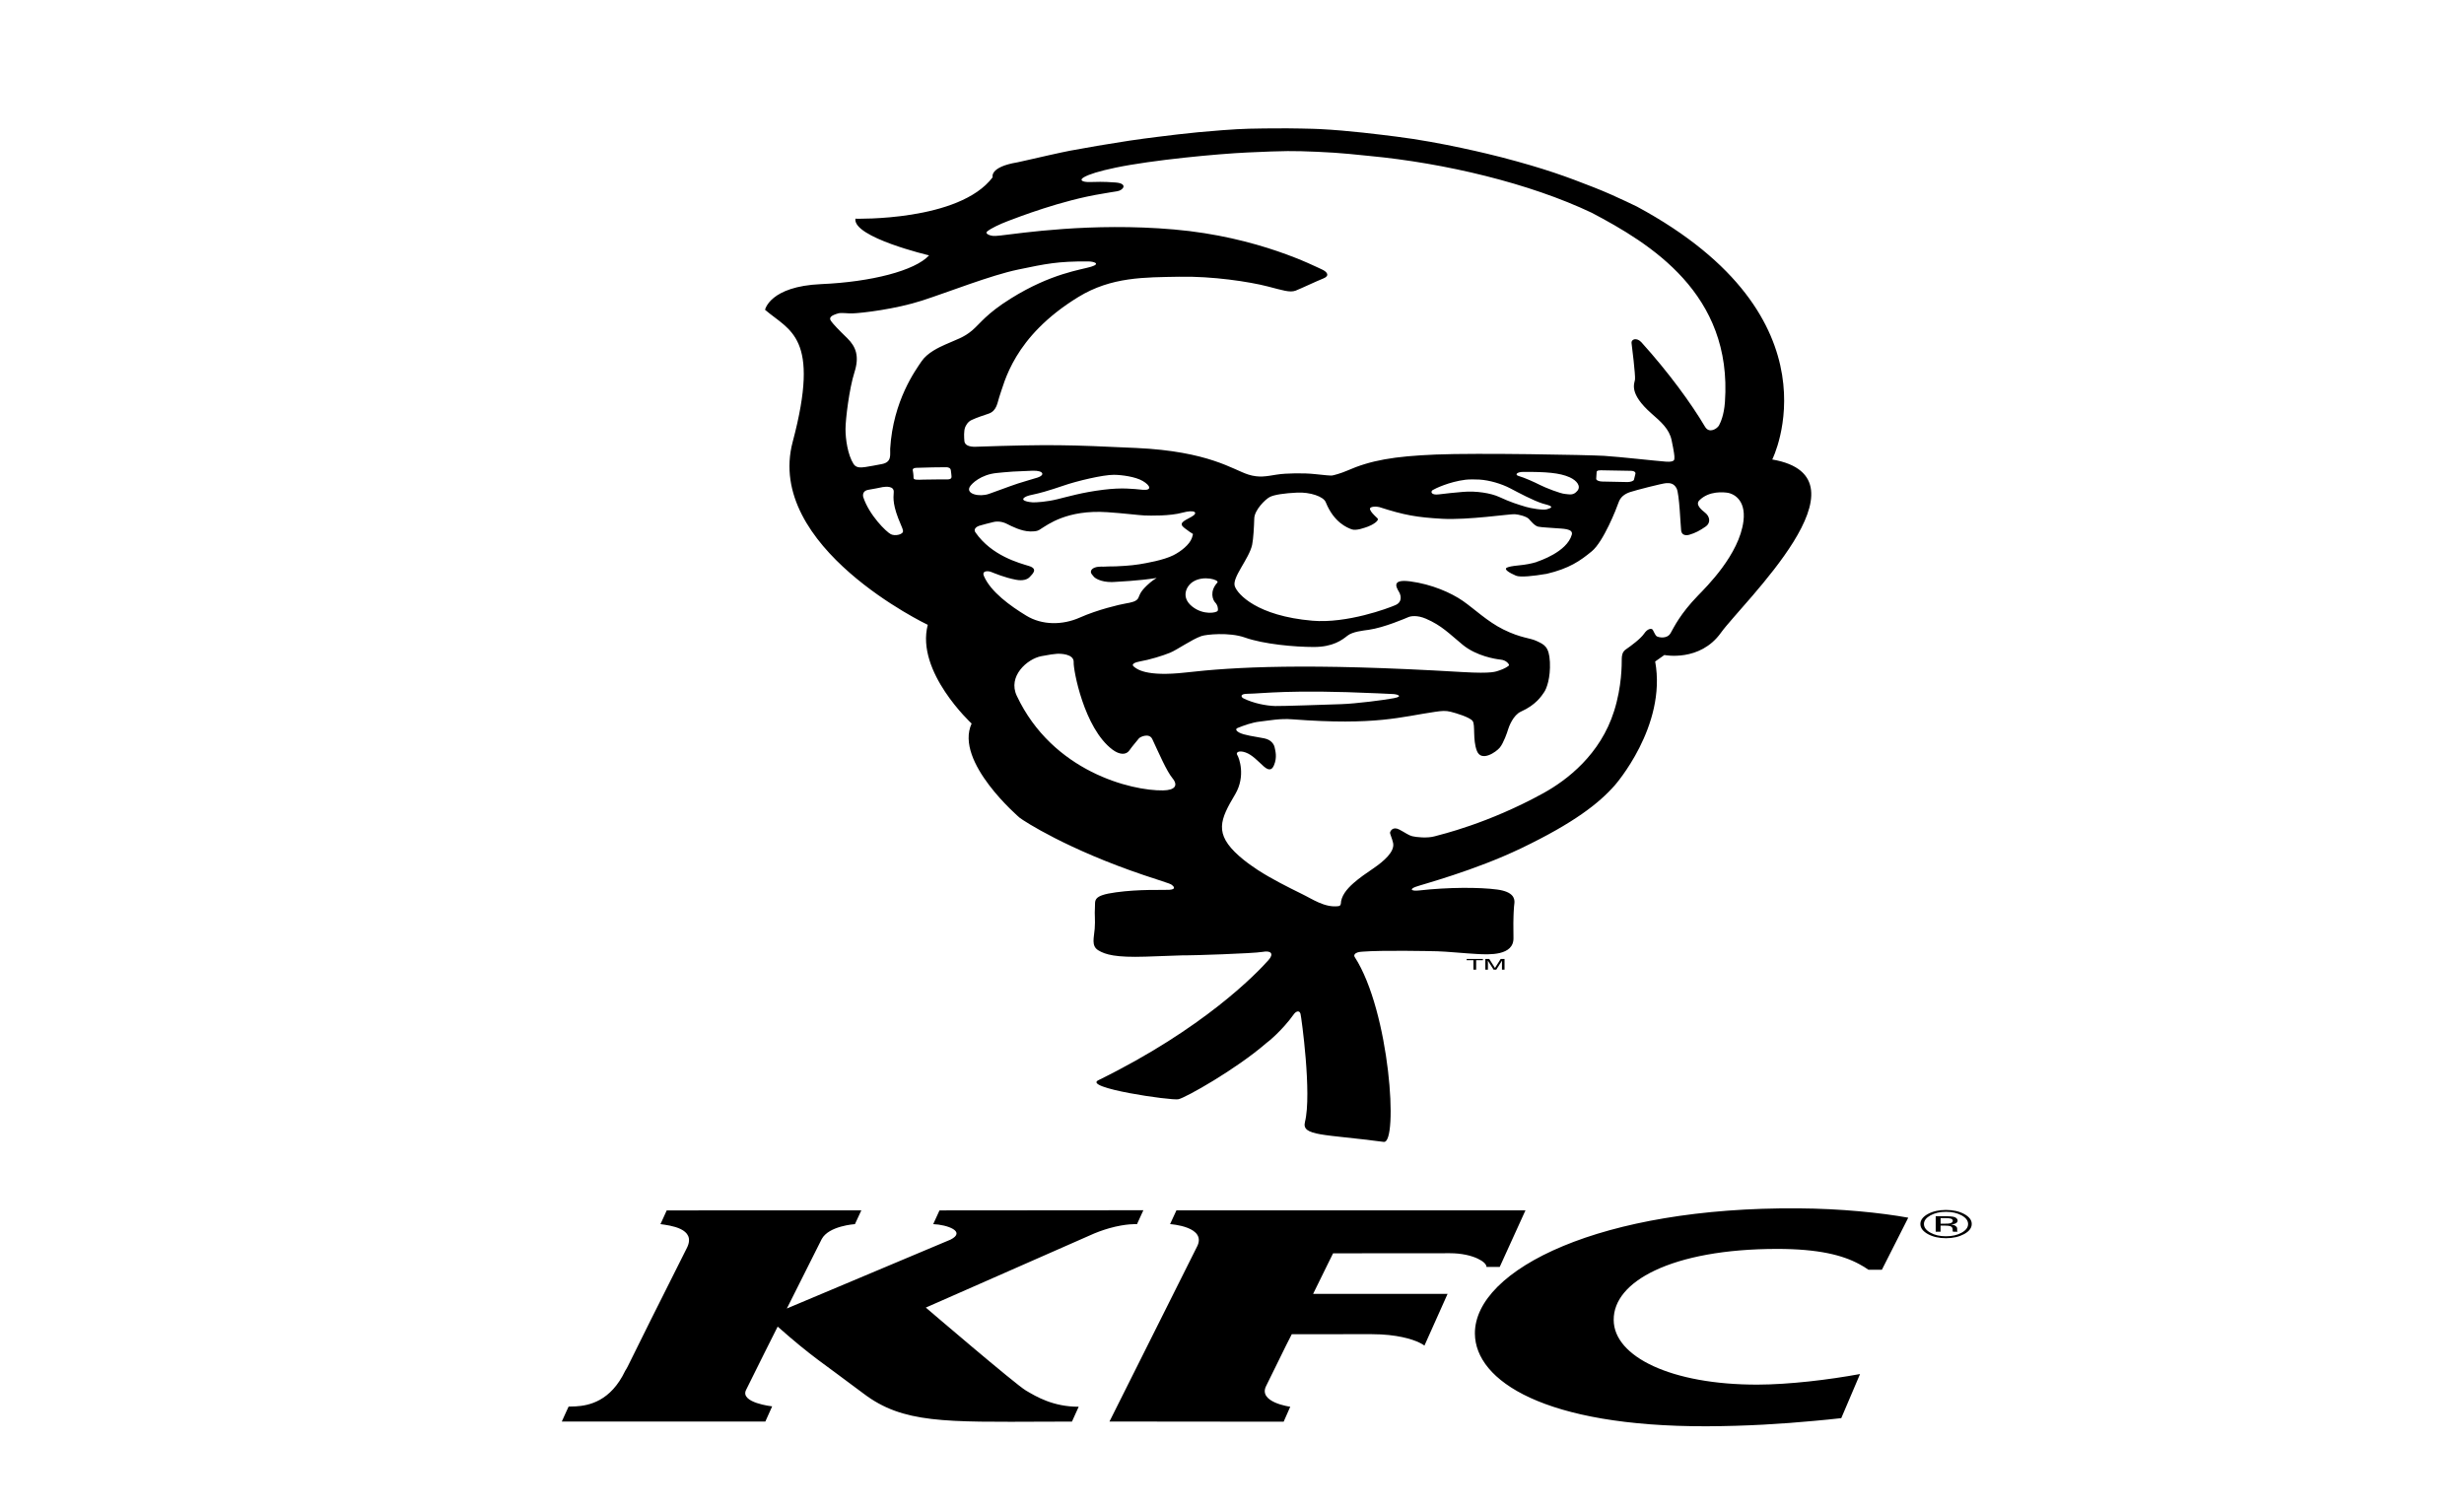 <svg width="209" height="128" viewBox="0 0 209 128" fill="none" xmlns="http://www.w3.org/2000/svg">
<path d="M132.593 105.684C127.763 107.69 125.089 110.399 125.103 113.11C125.126 117.129 131.039 121 144.739 120.975C148.139 120.962 151.138 120.773 153.863 120.519C154.659 120.448 155.439 120.369 156.179 120.285L157.772 116.544C155.117 117.032 151.763 117.435 149.074 117.442C141.778 117.454 136.887 115.076 136.876 111.957C136.864 110.295 138.107 108.835 140.354 107.767C142.761 106.623 146.308 105.931 150.745 105.931C154.258 105.931 156.313 106.465 157.714 107.227C157.991 107.373 158.248 107.53 158.482 107.698H159.625L161.861 103.283C159.557 102.865 156.141 102.513 152.538 102.491C144.148 102.429 137.331 103.715 132.593 105.684M122.984 106.297C123.969 106.297 124.787 106.494 125.335 106.752C125.804 106.971 126.086 107.232 126.086 107.457H127.21L129.391 102.663H99.785L99.352 103.601L99.249 103.829C99.249 103.829 102.491 104.029 101.498 105.81L94.107 120.572L106.677 120.585H108.882L109.441 119.318C109.441 119.318 106.677 118.951 107.399 117.548C107.434 117.46 108.475 115.361 109.096 114.1C109.374 113.557 109.571 113.165 109.571 113.165L116.337 113.163C117.444 113.163 118.292 113.274 118.947 113.414C120.302 113.699 120.823 114.132 120.823 114.132L122.786 109.745H111.38L112.612 107.239L113.075 106.305L122.984 106.297ZM87.011 117.937C86.135 117.421 78.529 110.907 78.529 110.907L91.981 104.988L92.427 104.791C92.941 104.553 93.499 104.347 94.091 104.176C95.521 103.772 96.442 103.83 96.442 103.83L96.982 102.65L79.691 102.664L79.261 103.599L79.159 103.83C80.333 103.875 81.974 104.452 80.633 105.14C80.457 105.223 66.736 110.987 66.736 110.987L66.843 110.784L69.696 105.102C70.299 103.967 72.517 103.83 72.517 103.83L73.059 102.661L56.552 102.664L56.128 103.598L56.02 103.829C56.809 103.941 59.064 104.182 58.282 105.81C52.773 116.756 53.403 115.673 53.031 116.269C51.797 118.864 49.947 119.221 48.835 119.287C48.592 119.3 48.383 119.3 48.231 119.305L48.004 119.795L47.654 120.571H64.919L65.496 119.286C65.496 119.286 62.756 118.988 63.278 117.901C63.543 117.355 64.235 115.97 64.846 114.747C65.438 113.561 65.963 112.521 65.963 112.521C68.958 115.16 69.646 115.486 73.26 118.212C76.586 120.734 80.141 120.616 88.722 120.584C89.422 120.581 90.145 120.578 90.925 120.578L91.496 119.317C89.32 119.324 87.88 118.451 87.011 117.937M166.607 102.972C166.178 102.741 165.669 102.626 165.059 102.626C164.461 102.626 163.952 102.741 163.522 102.972C163.103 103.204 162.889 103.488 162.889 103.819C162.889 104.152 163.103 104.435 163.522 104.671C163.941 104.903 164.46 105.023 165.059 105.023C165.669 105.023 166.178 104.902 166.607 104.671C167.032 104.435 167.245 104.152 167.245 103.819C167.251 103.487 167.03 103.204 166.607 102.972ZM166.393 104.553C166.031 104.756 165.58 104.859 165.06 104.859C164.541 104.859 164.1 104.757 163.739 104.553C163.377 104.353 163.191 104.107 163.191 103.819C163.191 103.536 163.377 103.291 163.739 103.09C164.106 102.887 164.541 102.785 165.06 102.785C165.58 102.785 166.02 102.887 166.393 103.09C166.755 103.291 166.936 103.536 166.936 103.819C166.936 104.107 166.755 104.353 166.393 104.553Z" fill="black"/>
<path d="M166.048 103.535C166.048 103.37 165.919 103.259 165.68 103.202C165.522 103.173 165.318 103.158 165.026 103.158H164.189V104.473H164.602V103.953H164.933C165.163 103.953 165.316 103.969 165.415 103.997C165.556 104.048 165.635 104.148 165.629 104.3V104.401L165.647 104.446V104.461C165.647 104.461 165.647 104.467 165.66 104.474H166.048L166.042 104.455C166.019 104.446 166.019 104.424 166.009 104.388V104.194C166.009 104.127 165.964 104.054 165.875 103.987C165.796 103.92 165.647 103.875 165.468 103.859C165.615 103.847 165.728 103.829 165.812 103.796C165.963 103.739 166.048 103.654 166.048 103.535ZM165.383 103.766C165.299 103.784 165.167 103.79 164.994 103.79H164.605V103.317H164.961C165.198 103.314 165.373 103.332 165.481 103.365C165.583 103.396 165.639 103.463 165.639 103.559C165.636 103.657 165.551 103.727 165.383 103.766" fill="black"/>
<path d="M147.883 44.194C147.532 47.041 144.71 49.806 144.028 50.511C142.513 52.075 142 53.177 141.702 53.701C141.407 54.22 140.695 54.067 140.531 53.972C140.369 53.871 140.244 53.443 140.143 53.374C140.048 53.304 139.746 53.312 139.45 53.754C139.145 54.19 138.359 54.771 137.9 55.087C137.603 55.293 137.565 55.614 137.56 55.866C137.56 56.352 137.571 58.224 136.914 60.3C135.755 63.999 132.909 66.174 130.914 67.273C126.217 69.863 122.182 70.795 121.693 70.934C121.059 71.114 120.103 71.008 119.791 70.927C119.475 70.85 119.231 70.644 118.685 70.358C118.123 70.074 117.929 70.504 117.907 70.614C117.885 70.718 118.088 71.124 118.168 71.513C118.308 72.242 117.389 73.041 116.476 73.664C115.904 74.052 115.31 74.461 114.815 74.896C114.203 75.434 113.75 76.016 113.731 76.665C113.695 76.764 113.683 76.839 113.515 76.86C112.352 77.004 111.297 76.24 110.392 75.808C109.783 75.51 109.183 75.206 108.594 74.896L108.59 74.894C107.947 74.554 107.334 74.206 106.763 73.84C106.724 73.816 106.687 73.791 106.65 73.767C106.426 73.62 106.208 73.47 105.997 73.317C105.934 73.27 105.87 73.225 105.81 73.178C105.564 72.995 105.331 72.806 105.111 72.612C102.951 70.703 103.486 69.528 104.777 67.358C105.68 65.818 105.1 64.269 104.95 64.043C104.797 63.819 105.076 63.62 105.649 63.822C106.22 64.024 106.689 64.553 107.203 65.014C107.73 65.475 107.937 65.191 108.058 64.912C108.351 64.236 108.174 63.662 108.108 63.354C108.063 63.171 107.858 62.744 107.225 62.624C106.381 62.464 105.533 62.358 105.12 62.14C104.916 62.038 104.719 61.845 104.99 61.739C105.494 61.538 106.212 61.273 106.851 61.205C107.716 61.107 108.573 60.927 109.633 61.012C116.718 61.552 118.854 60.793 121.72 60.377C122.283 60.296 122.614 60.261 123.055 60.373C123.492 60.482 124.669 60.83 124.91 61.155C125.152 61.478 124.899 62.744 125.276 63.698C125.659 64.654 126.909 63.784 127.218 63.407C127.531 63.031 127.854 62.104 127.918 61.869C127.987 61.636 128.351 60.651 129.008 60.358C130.306 59.777 130.762 59.014 130.971 58.716C131.186 58.417 131.526 57.497 131.465 56.151C131.401 54.809 130.953 54.663 130.35 54.375C129.757 54.087 129.041 54.143 127.523 53.394C126.169 52.724 125.054 51.644 124.075 50.964C123.091 50.285 121.464 49.556 119.606 49.31C117.754 49.069 118.627 50.066 118.729 50.326C118.804 50.508 118.976 51.057 118.359 51.325C117.754 51.593 114.242 52.901 111.312 52.647C106.63 52.243 104.974 50.41 104.738 49.724C104.481 48.99 105.952 47.402 106.209 46.207C106.316 45.682 106.367 44.669 106.389 43.962C106.415 43.255 107.317 42.363 107.688 42.164C108.052 41.962 108.948 41.833 110.025 41.782C111.104 41.73 112.258 42.102 112.453 42.599C113.146 44.323 114.276 44.759 114.656 44.899C115.043 45.039 115.767 44.759 116.048 44.659C116.333 44.558 117.058 44.165 116.829 43.953C116.483 43.625 116.292 43.428 116.217 43.235C116.085 42.908 116.833 42.958 117.002 43.013C119.117 43.696 120.165 43.879 122.339 44.003C124.507 44.122 128.063 43.589 128.486 43.614C128.824 43.636 129.462 43.797 129.671 44.006C129.842 44.187 130.158 44.598 130.473 44.671C130.789 44.736 131.555 44.762 131.954 44.8C132.503 44.85 133.484 44.817 133.319 45.363C132.897 46.825 130.552 47.584 130.337 47.66C130.3 47.674 130.288 47.695 130.259 47.71C130.274 47.702 130.278 47.691 130.295 47.681C129.905 47.801 129.429 47.898 128.769 47.961C128.282 48.008 127.979 48.069 127.824 48.143C127.509 48.296 128.076 48.605 128.584 48.827C128.94 48.988 130.146 48.849 131.078 48.688H131.077C131.112 48.68 131.141 48.683 131.175 48.676C133.121 48.215 134.027 47.575 135.017 46.76C136.009 45.949 137.124 43.108 137.282 42.639C137.437 42.171 137.785 41.899 138.265 41.738C138.737 41.578 141.011 40.996 141.324 40.981C141.627 40.965 141.973 40.973 142.212 41.425C142.448 41.88 142.546 44.584 142.598 45.001C142.65 45.446 143.072 45.424 143.299 45.355C143.796 45.208 144.171 45.013 144.67 44.666C145.164 44.318 144.992 43.779 144.652 43.507C144.317 43.237 143.779 42.802 144.142 42.438C144.966 41.606 146.23 41.746 146.57 41.801C146.9 41.856 148.119 42.27 147.883 44.194ZM118.252 59.215C117.405 59.381 114.959 59.687 113.777 59.725C112.581 59.762 108.795 59.9 108.161 59.884C107.379 59.86 106.326 59.656 105.469 59.232C105.296 59.148 105.109 58.853 105.807 58.846C107.107 58.834 109.3 58.461 116.849 58.806C117.656 58.841 118.039 58.861 118.23 58.871C118.427 58.88 119.096 59.052 118.252 59.214M100.567 57.042C97.162 57.424 96.406 56.733 96.156 56.525C95.916 56.323 96.32 56.166 96.682 56.103C97.504 55.963 98.644 55.612 99.234 55.368C99.828 55.131 101.078 54.238 101.904 53.951C102.294 53.814 104.268 53.603 105.595 54.075C107.181 54.638 109.793 54.875 111.435 54.877C113.073 54.877 113.847 54.276 114.289 53.922C114.737 53.567 115.629 53.487 116.102 53.418C117.405 53.234 119.272 52.424 119.465 52.341C119.663 52.257 120.205 52.158 120.945 52.476C122.301 53.062 122.914 53.741 124.079 54.699C125.242 55.646 126.828 55.901 127.305 55.951C127.776 56.003 127.995 56.326 127.999 56.412C128.003 56.496 127.535 56.754 127.212 56.852C126.884 56.955 126.67 57.157 124.029 57.002C110.795 56.215 104.658 56.575 100.567 57.042ZM98.65 67.041C95.981 67.084 89.28 65.46 86.245 59.019C85.459 57.362 87.126 55.885 88.329 55.655C89.041 55.515 89.415 55.471 89.653 55.454C89.9 55.437 91.116 55.442 91.071 56.182C91.031 56.78 91.944 61.774 94.362 63.582C94.963 64.031 95.516 64.047 95.792 63.652C96.045 63.285 96.468 62.81 96.604 62.63C96.702 62.5 97.479 62.138 97.739 62.689C98.291 63.86 98.94 65.389 99.459 66.018C99.958 66.633 99.652 67.026 98.65 67.041ZM84.064 48.51C84.357 48.622 85.204 48.988 86.173 49.173C86.76 49.285 87.162 49.153 87.356 48.925C87.557 48.699 88.092 48.257 87.278 48.007C86.466 47.755 84.122 47.154 82.736 45.153C82.537 44.87 82.85 44.664 83.044 44.6C83.239 44.533 83.935 44.359 84.268 44.277C84.605 44.196 85.018 44.237 85.408 44.435C85.792 44.63 86.619 45.059 87.36 45.075C88.041 45.092 88.153 44.943 88.29 44.857C88.863 44.51 90.505 43.217 93.912 43.442C95.315 43.534 96.612 43.702 97.082 43.721C97.56 43.738 99.234 43.778 100.299 43.483C101.352 43.196 101.698 43.485 101.048 43.843C100.396 44.196 99.936 44.377 100.466 44.785C100.863 45.088 101.048 45.208 101.189 45.29L101.158 45.431C101.158 45.436 101.14 45.51 101.098 45.631C100.903 46.191 100.174 46.766 99.539 47.089C98.686 47.52 97.203 47.767 96.643 47.861C95.93 47.983 94.78 48.034 94.621 48.038C94.559 48.042 94.347 48.042 94.218 48.042L93.975 48.048C93.909 48.052 93.819 48.058 93.698 48.06L93.594 48.063L93.4 48.06C93.323 48.06 93.234 48.063 93.141 48.075C92.746 48.127 92.512 48.301 92.531 48.534C92.547 48.646 92.643 48.763 92.746 48.874C92.848 49.035 93.358 49.369 94.278 49.369C94.336 49.369 94.394 49.368 94.459 49.364C95.539 49.31 96.229 49.245 96.898 49.179C97.251 49.145 97.715 49.084 98.111 49.022C97.921 49.138 97.734 49.259 97.575 49.397C96.678 50.16 96.696 50.437 96.55 50.727C96.403 51.019 95.959 51.105 95.463 51.19C94.962 51.274 93.097 51.712 91.604 52.376C90.117 53.041 88.387 53.035 87.052 52.22C85.714 51.406 84.036 50.21 83.455 48.854C83.266 48.42 83.765 48.394 84.064 48.51ZM82.255 41.298C82.42 41.005 83.211 40.252 84.54 40.12C84.713 40.101 85.372 40.035 85.923 39.999C86.567 39.964 87.252 39.933 87.601 39.925C88.542 39.903 88.645 40.302 88.007 40.507C87.584 40.645 86.93 40.814 86.333 41.013C85.435 41.313 84.555 41.662 83.885 41.89C83.068 42.175 81.919 41.903 82.255 41.298ZM96.909 41.541C96.074 41.463 95.186 41.342 93.577 41.541C91.779 41.763 90.556 42.134 89.688 42.343C88.8 42.564 87.901 42.617 87.604 42.61C87.317 42.599 86.276 42.449 87.107 42.085C87.335 41.987 87.813 41.934 88.586 41.707C89.134 41.541 89.541 41.423 90.173 41.202C91.32 40.8 93.56 40.269 94.481 40.273C95.148 40.278 96.31 40.433 96.93 40.797C97.576 41.175 97.752 41.618 96.909 41.541ZM103.071 51.099C103.28 51.307 103.348 51.657 103.288 51.8C103.227 51.977 102.073 52.208 101.115 51.437C100.158 50.668 100.606 49.725 101.175 49.354C102.08 48.759 103.459 49.192 103.26 49.411C102.569 50.175 102.877 50.893 103.071 51.099ZM131.215 43.196C130.853 43.294 129.814 43.106 129.439 42.993C128.687 42.767 128.152 42.606 127.139 42.14C126.468 41.836 125.232 41.62 124.087 41.721C123.333 41.786 122.728 41.847 122.046 41.932C121.376 42.02 121.323 41.691 121.525 41.566C121.725 41.444 122.903 40.865 124.315 40.689C124.617 40.651 125.192 40.661 125.485 40.677C126.342 40.729 127.37 41.036 128.107 41.423C128.846 41.812 130.018 42.438 130.825 42.702C131.21 42.827 132.065 42.96 131.215 43.196ZM130.62 41.133C130.155 40.898 129.335 40.523 128.813 40.373C128.459 40.273 128.658 40.028 129.198 40.026C131.104 40.015 132.293 40.1 133.143 40.484C133.762 40.764 134.109 41.241 133.805 41.618C133.453 42.05 133.143 41.927 132.745 41.896C132.344 41.864 131.078 41.367 130.62 41.133ZM138.72 40.178C138.698 40.293 138.619 40.574 138.597 40.682C138.582 40.791 138.312 40.885 138.062 40.888C137.816 40.889 136.14 40.851 135.876 40.843C135.62 40.833 135.384 40.739 135.392 40.601C135.404 40.471 135.423 40.153 135.427 40.073C135.423 39.992 135.449 39.884 135.791 39.889C135.98 39.889 137.731 39.928 138.371 39.935C138.618 39.935 138.746 40.063 138.72 40.178ZM81.801 37.415C81.775 37.097 81.74 36.56 81.868 36.235C81.926 36.105 82.071 35.785 82.402 35.629C82.874 35.407 83.467 35.218 83.853 35.087C84.563 34.851 84.609 34.104 84.757 33.682C85.196 32.466 85.947 28.57 91.465 25.192C94.281 23.47 97.086 23.528 100.02 23.472C102.826 23.416 105.967 23.89 107.541 24.298C108.795 24.621 109.414 24.838 109.907 24.648C110.398 24.452 111.716 23.828 112.259 23.614C112.804 23.395 112.599 23.055 112.084 22.833C111.589 22.623 106.767 20.084 99.571 19.462C92.539 18.85 86.488 19.796 84.897 19.971C84.574 20.004 84.408 20.021 84.228 20.009C84.052 19.999 83.459 19.837 83.757 19.613C84.057 19.37 84.788 19.015 85.516 18.74C86.279 18.455 90.035 16.983 93.524 16.427C94.171 16.327 94.336 16.276 94.749 16.224C95.272 16.153 95.715 15.564 94.626 15.479C93.484 15.392 93.019 15.431 92.41 15.441C91.801 15.448 91.507 15.278 91.949 15.027C92.398 14.775 93.207 14.518 94.629 14.219C97.735 13.573 103.24 13.052 105.807 12.933C109.157 12.782 109.561 12.788 111.741 12.875C113.784 12.956 115.384 13.155 116.143 13.225C122.585 13.834 129.753 15.548 135.015 18.047C139.973 20.657 146.964 24.909 146.311 34.104C146.232 35.204 145.949 35.813 145.811 36.078C145.668 36.348 144.986 36.808 144.625 36.199C143.447 34.207 141.519 31.569 139.224 29.029C138.847 28.612 138.323 28.738 138.395 29.145C138.423 29.315 138.73 31.844 138.684 32.188C138.64 32.534 138.127 33.351 140.076 35.069C140.88 35.776 141.593 36.379 141.79 37.347C141.996 38.316 142.041 38.727 142.025 38.821C142.004 38.92 142.143 39.215 141.317 39.157C140.495 39.099 137.396 38.747 136.056 38.663C134.705 38.585 125.322 38.405 121.781 38.554C118.235 38.7 116.26 39.041 114.252 39.926C113.765 40.14 113.108 40.322 112.976 40.334C112.836 40.344 112.387 40.308 111.519 40.211C110.653 40.115 109.107 40.122 108.261 40.261C107.415 40.398 106.797 40.538 105.884 40.252C104.584 39.843 102.55 38.279 96.37 37.996C90.606 37.731 89.201 37.676 82.77 37.892C82.187 37.913 81.83 37.747 81.801 37.415ZM80.154 29.235C79.661 29.455 78.658 29.915 78.166 30.647C77.669 31.387 75.756 33.965 75.506 38.06C75.48 38.535 75.679 39.186 74.818 39.358C74.289 39.458 73.83 39.55 73.408 39.612C72.979 39.68 72.609 39.679 72.402 39.358C71.902 38.575 71.714 37.233 71.717 36.377C71.724 35.516 72.034 32.968 72.471 31.593C72.91 30.224 72.609 29.418 71.87 28.689C71.119 27.965 70.652 27.465 70.489 27.229C70.277 26.929 70.508 26.753 71.096 26.581C71.38 26.5 71.895 26.599 72.314 26.581C73.146 26.552 75.984 26.215 78.204 25.497C80.424 24.781 84.04 23.345 86.364 22.863C88.695 22.378 89.723 22.155 92.303 22.174C92.755 22.177 93.398 22.36 92.56 22.621C91.721 22.883 89.17 23.176 85.747 25.314C83.647 26.622 83.161 27.43 82.452 28.032C81.736 28.637 81.162 28.78 80.154 29.235ZM80.339 40.665C80.214 40.668 78.992 40.655 78.331 40.68C77.913 40.689 77.477 40.74 77.487 40.525C77.491 40.278 77.436 39.953 77.418 39.861C77.406 39.771 77.51 39.691 77.701 39.681C78.201 39.657 80.097 39.619 80.272 39.629C80.455 39.639 80.625 39.686 80.652 39.896C80.677 40.101 80.71 40.325 80.71 40.413C80.709 40.504 80.717 40.661 80.339 40.665ZM75.564 45.312C75.171 45.115 73.728 43.689 73.228 42.178C73.176 42.02 73.156 41.625 73.652 41.545C74.057 41.488 74.599 41.363 74.875 41.313C75.161 41.266 75.842 41.215 75.808 41.742C75.771 42.27 75.707 42.891 76.418 44.515C76.549 44.803 76.567 44.894 76.593 45.008C76.658 45.336 75.921 45.495 75.564 45.312ZM150.325 38.973C150.325 38.973 156.377 26.981 138.847 17.522C138.835 17.518 138.261 17.242 137.91 17.075C137.179 16.731 136.245 16.303 135.17 15.882C132.897 14.993 131.083 14.311 127.346 13.336C126.4 13.093 122.255 12.061 118.432 11.586C117.069 11.417 114.415 11.07 111.933 10.947C111.81 10.943 111.67 10.937 111.519 10.931C111.496 10.931 111.472 10.93 111.449 10.928C111.322 10.925 111.178 10.921 111.036 10.917C110.952 10.914 110.868 10.912 110.784 10.912C110.647 10.907 110.5 10.905 110.35 10.901C110.241 10.899 110.125 10.899 110.009 10.897C109.46 10.885 108.91 10.882 108.36 10.889C108.121 10.889 107.876 10.89 107.626 10.892C107.45 10.894 107.278 10.896 107.096 10.897C106.922 10.899 106.739 10.903 106.561 10.907C106.362 10.91 106.169 10.912 105.962 10.917C105.345 10.931 104.53 10.979 103.675 11.043C102.294 11.146 100.813 11.289 99.899 11.4C98.878 11.529 97.5 11.678 95.779 11.934C95.067 12.042 94.359 12.156 93.653 12.275C93.454 12.308 93.254 12.34 93.057 12.373C92.284 12.505 91.514 12.642 90.748 12.785C90.184 12.888 87.79 13.428 87.27 13.552C87.02 13.613 86.675 13.689 86.304 13.768C83.894 14.165 84.2 15.034 84.2 15.034C81.373 18.794 72.556 18.55 72.556 18.55C72.334 20.136 78.805 21.66 78.805 21.66C77.614 22.961 73.895 23.916 69.657 24.098C65.283 24.287 64.893 26.277 64.893 26.277C66.973 28.065 69.618 28.528 67.239 37.47C64.857 46.413 78.695 52.997 78.695 52.997C77.653 56.98 82.414 61.371 82.414 61.371C80.926 64.621 86.484 69.356 86.484 69.356C86.88 69.664 90.543 72.038 97.016 74.225C98.022 74.567 98.735 74.78 99.111 74.921C99.133 74.929 99.153 74.937 99.175 74.945C99.213 74.96 99.246 74.975 99.275 74.988C99.309 75.004 99.332 75.016 99.354 75.03C99.363 75.035 99.379 75.041 99.386 75.047C99.559 75.176 99.803 75.438 99.168 75.474C98.524 75.505 96.686 75.409 94.661 75.685C92.638 75.96 92.913 76.361 92.873 77.001C92.831 77.578 92.913 77.995 92.855 78.768C92.797 79.54 92.547 80.226 93.154 80.601C93.753 80.969 94.636 81.225 97.18 81.141C99.598 81.064 100.407 81.015 100.683 81.03C100.955 81.041 106.31 80.879 107.091 80.737C107.817 80.601 108.076 80.895 107.592 81.438C106.543 82.612 102.08 87.246 93.194 91.608C91.705 92.259 99.348 93.363 99.953 93.237C100.56 93.112 104.841 90.701 107.403 88.479C107.541 88.391 108.771 87.395 109.753 86.015C109.911 85.793 110.217 85.649 110.312 85.996C110.38 86.247 111.287 92.775 110.688 95.165C110.385 96.375 112.305 96.183 117.372 96.854C118.624 97.018 117.897 85.793 114.908 81.172C114.907 81.171 114.908 81.17 114.908 81.17C114.883 81.134 114.871 81.097 114.87 81.059C114.87 80.901 115.075 80.77 115.345 80.74C115.345 80.74 115.472 80.725 115.544 80.72C117.263 80.584 121.234 80.67 121.911 80.686C122.577 80.696 124.361 80.872 125.322 80.919C126.271 80.969 128.424 81.093 128.375 79.535C128.365 79.119 128.363 78.7 128.366 78.313C128.367 78.259 128.369 78.206 128.369 78.154C128.369 78.058 128.372 77.962 128.375 77.866L128.379 77.703C128.381 77.65 128.382 77.597 128.385 77.546C128.386 77.498 128.389 77.45 128.39 77.406C128.394 77.321 128.397 77.24 128.404 77.166C128.404 77.142 128.405 77.121 128.408 77.099C128.41 77.043 128.413 76.99 128.419 76.943C128.419 76.919 128.423 76.895 128.424 76.872C128.428 76.829 128.433 76.793 128.437 76.76C128.439 76.75 128.44 76.735 128.44 76.726C128.447 76.68 128.455 76.629 128.457 76.573C128.482 76.193 128.351 75.639 127.012 75.452C125.474 75.243 122.825 75.252 120.378 75.527C120.043 75.564 119.831 75.539 119.769 75.477C119.711 75.417 119.8 75.323 120.064 75.224C120.589 75.023 125.041 73.866 129.067 71.931C133.495 69.799 135.612 68.15 136.971 66.606C136.971 66.606 141.397 61.592 140.394 56.107L141.174 55.557C141.174 55.557 144.188 56.168 145.973 53.668C147.76 51.169 159.141 40.499 150.325 38.973Z" fill="black"/>
<path d="M125.782 81.336V81.444H125.21V82.243H124.978V81.444H124.405V81.336L125.782 81.336ZM125.988 81.336H126.318L126.806 82.103L127.291 81.336H127.618V82.243H127.399V81.708C127.399 81.689 127.4 81.659 127.401 81.616C127.402 81.573 127.404 81.527 127.404 81.478L126.918 82.243H126.69L126.201 81.478V81.506C126.201 81.528 126.202 81.562 126.204 81.607C126.207 81.653 126.207 81.686 126.207 81.708V82.243H125.988L125.988 81.336Z" fill="black"/>
</svg>
